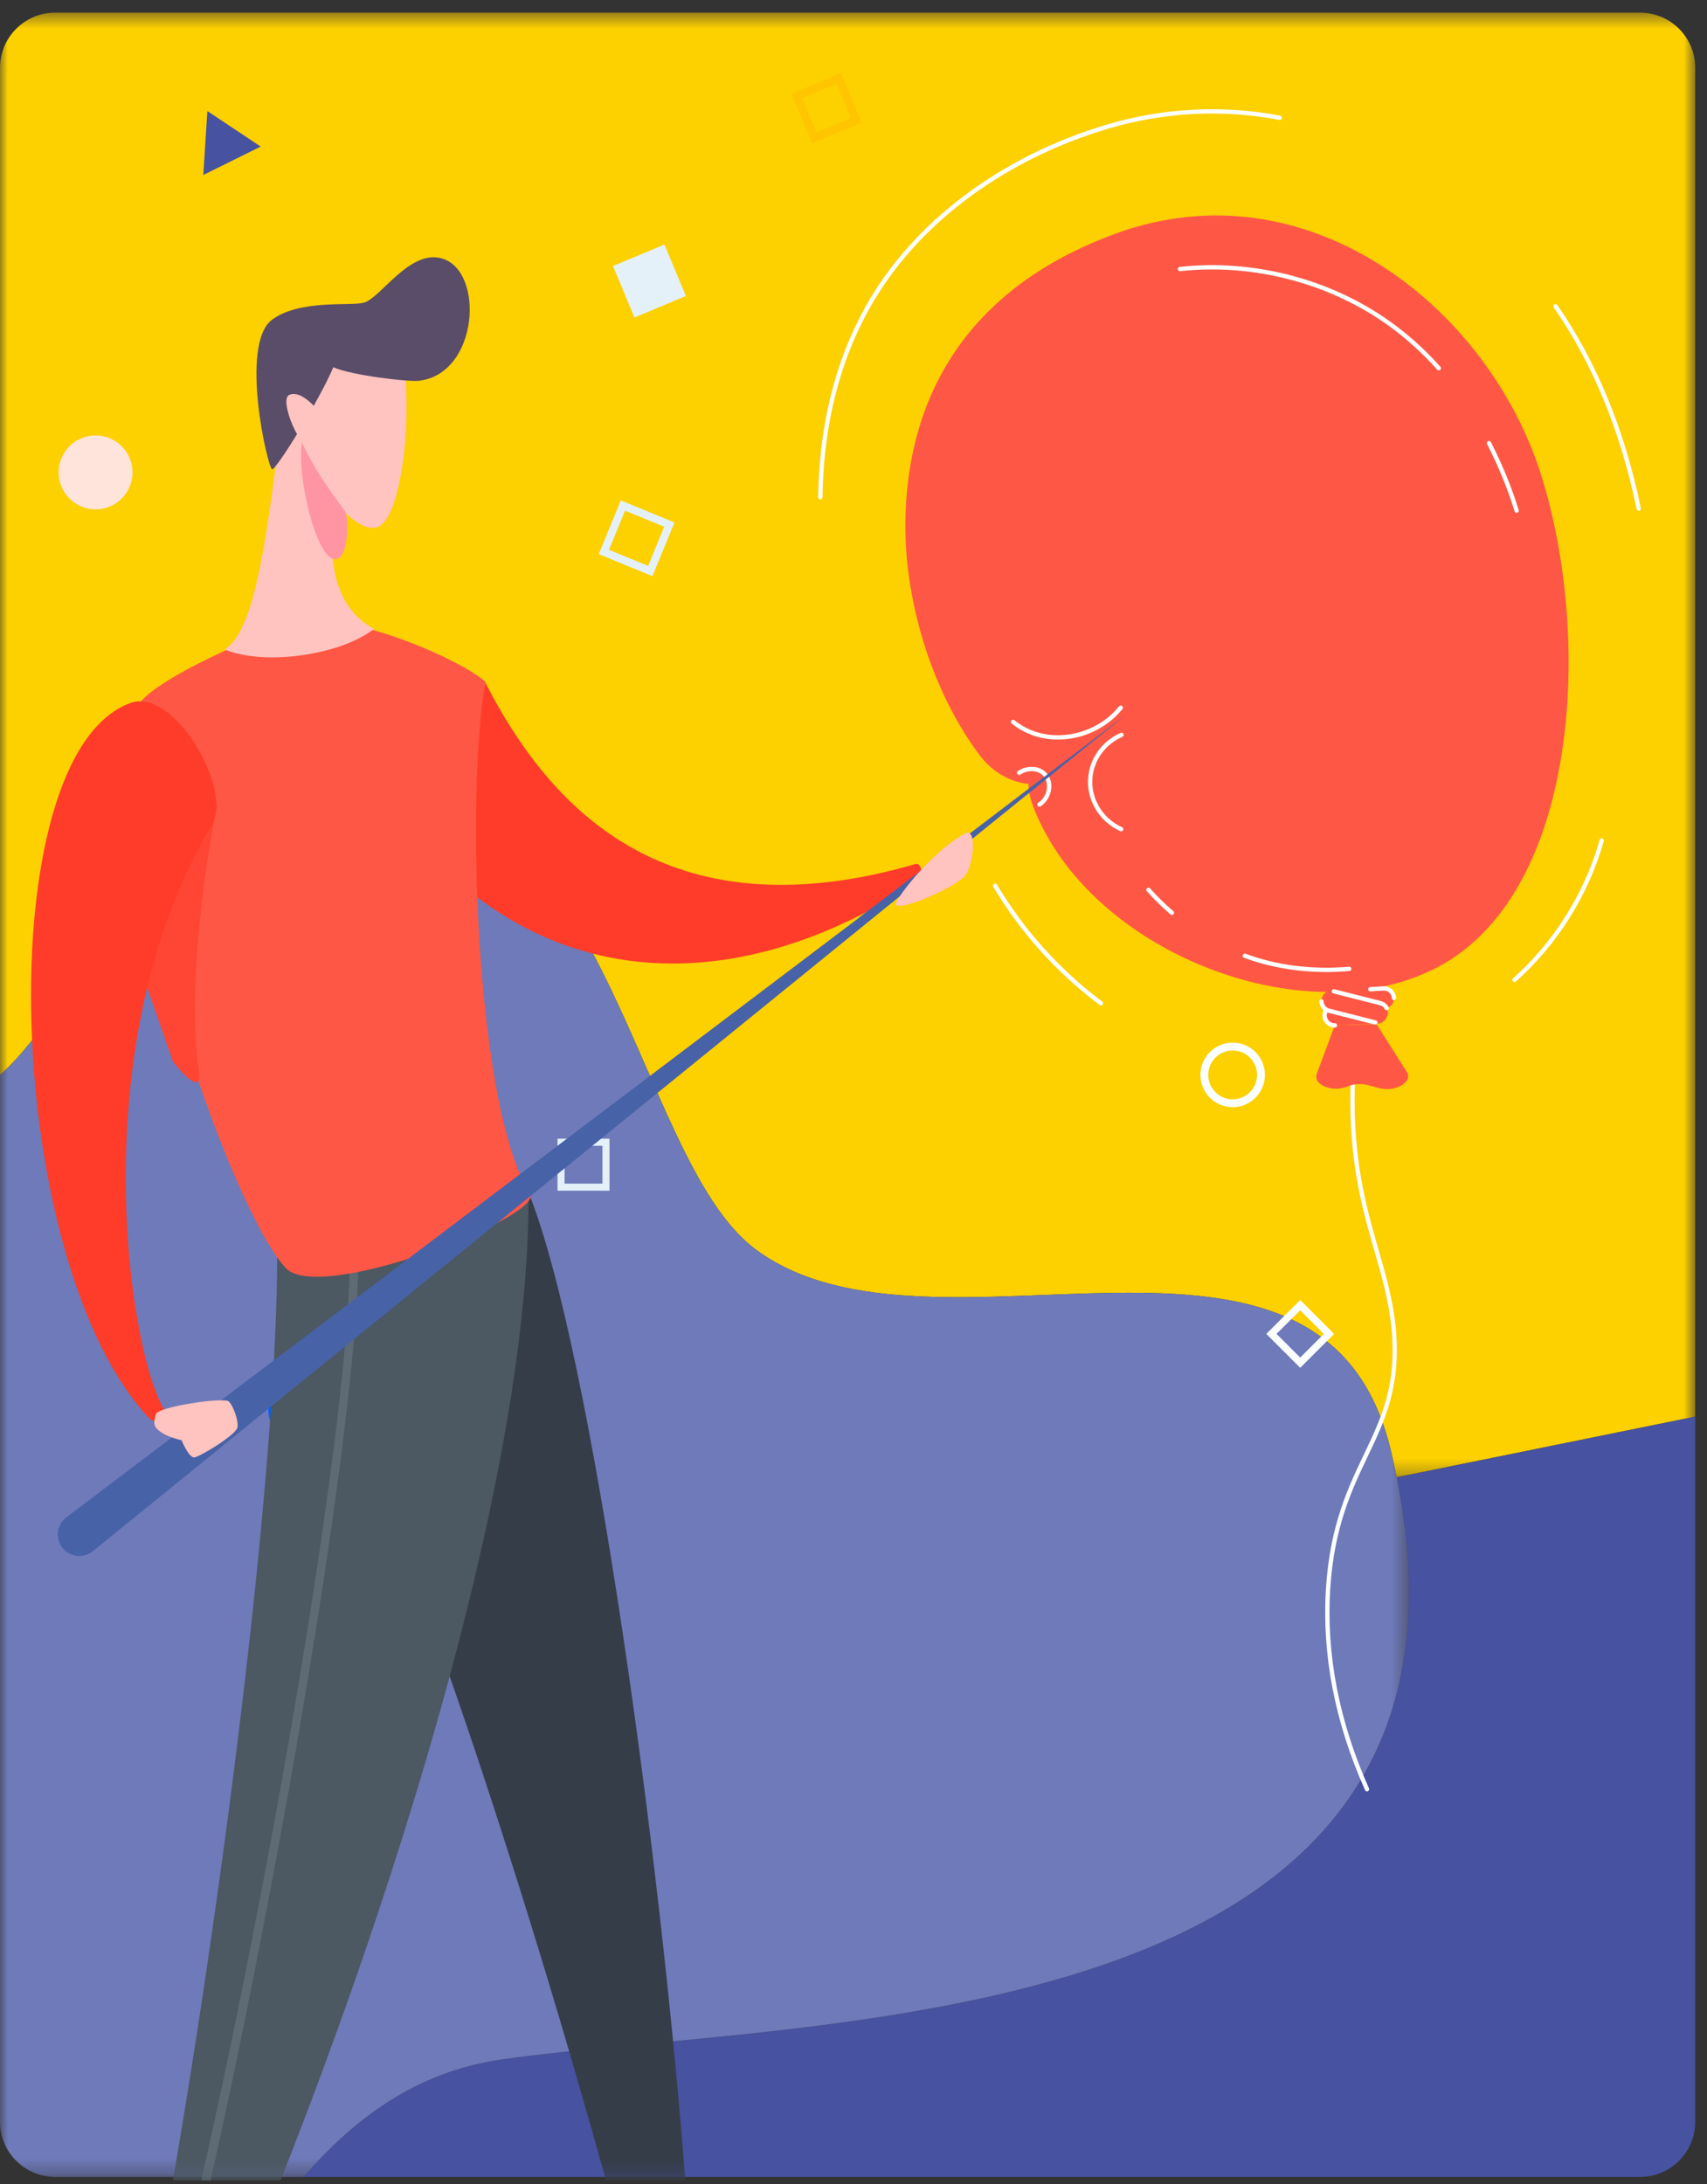 <?xml version="1.0" encoding="UTF-8"?>
<svg width="111px" height="142px" viewBox="0 0 111 142" version="1.1" xmlns="http://www.w3.org/2000/svg" xmlns:xlink="http://www.w3.org/1999/xlink">
    <rect x="0" y="0" width="111" height="142" fill="#333333" stroke="none"/>
    <!-- Generator: Sketch 61.2 (89653) - https://sketch.com -->
    <title>Group 61</title>
    <desc>Created with Sketch.</desc>
    <defs>
        <polygon id="path-1" points="0 0.484 110.235 0.484 110.235 95.708 0 95.708"></polygon>
        <polygon id="path-3" points="0 0.71 91.613 0.71 91.613 92.683 0 92.683"></polygon>
        <polygon id="path-5" points="0 141.76 110.235 141.76 110.235 0.822 0 0.822"></polygon>
    </defs>
    <g id="Segments---Import-CSV" stroke="none" stroke-width="1" fill="none" fill-rule="evenodd">
        <g id="Circle---3.1---Create-circle---CSV-" transform="translate(-338, -395)">
            <g id="banner" transform="translate(323, 380)">
                <g id="Group-61" transform="translate(15, 15)">
                    <g id="Group-3" transform="translate(0, 0.338)">
                        <mask id="mask-2" fill="white">
                            <use xlink:href="#path-1"></use>
                        </mask>
                        <g id="Clip-2"></g>
                        <path d="M21.052,49.225 C39.908,48.872 40.918,74.898 49.21,80.946 C60.784,89.4 86.122,75.512 90.457,94.036 C90.591,94.602 90.712,95.159 90.821,95.708 L110.235,91.764 L110.235,4.073 C110.235,2.09 108.629,0.484 106.646,0.484 L3.589,0.484 C1.606,0.484 -0,2.09 -0,4.073 L-0,69.546 C5.526,64.73 11.222,49.409 21.052,49.225" id="Fill-1" fill="#FDD000" mask="url(#mask-2)"></path>
                    </g>
                    <path d="M32.627,133.898 C27.116,134.687 23.095,137.677 19.736,141.532 L106.646,141.532 C108.629,141.532 110.235,139.925 110.235,137.943 L110.235,92.102 L90.821,96.046 C98.174,132.794 52.408,131.064 32.627,133.898" id="Fill-4" fill="#4752A0"></path>
                    <g id="Group-8" transform="translate(0, 48.849)">
                        <mask id="mask-4" fill="white">
                            <use xlink:href="#path-3"></use>
                        </mask>
                        <g id="Clip-7"></g>
                        <path d="M90.821,47.196 C90.712,46.648 90.591,46.091 90.457,45.525 C86.122,27.001 60.784,40.888 49.21,32.434 C40.918,26.387 39.908,0.361 21.052,0.714 C11.222,0.898 5.526,16.219 -0,21.036 L-0,65.645 L-0,89.094 C-0,91.076 1.606,92.683 3.589,92.683 L19.736,92.683 C23.094,88.828 27.116,85.838 32.626,85.049 C52.407,82.215 98.174,83.945 90.821,47.196" id="Fill-6" fill="#6E7AB9" mask="url(#mask-4)"></path>
                    </g>
                    <path d="M21.125,90.162 C21.966,91.003 21.966,92.366 21.125,93.207 C20.284,94.049 18.92,94.049 18.079,93.207 C17.238,92.366 17.238,91.003 18.079,90.162 C18.92,89.322 20.284,89.322 21.125,90.162" id="Fill-9" fill="#0062FF"></path>
                    <polygon id="Fill-11" fill="#0062FF" points="93.763 52.08 89.754 51.668 90.166 47.658 94.176 48.071"></polygon>
                    <path d="M9.373,62.249 L10.979,68.24 L15.365,63.854 L9.373,62.249 Z M10.358,63.233 L14.021,64.214 L11.339,66.896 L10.358,63.233 Z" id="Fill-13" fill="#E5F1F9"></path>
                    <path d="M80.155,67.786 C78.997,67.786 78.058,68.725 78.058,69.884 C78.058,71.042 78.997,71.982 80.155,71.982 C81.314,71.982 82.253,71.042 82.253,69.884 C82.253,68.725 81.314,67.786 80.155,67.786 M80.155,68.296 C81.031,68.296 81.743,69.008 81.743,69.884 C81.743,70.76 81.031,71.472 80.155,71.472 C79.28,71.472 78.567,70.76 78.567,69.884 C78.567,69.008 79.28,68.296 80.155,68.296" id="Fill-15" fill="#FCFFFF"></path>
                    <mask id="mask-6" fill="white">
                        <use xlink:href="#path-5"></use>
                    </mask>
                    <g id="Clip-18"></g>
                    <path d="M36.253,77.412 L39.633,77.412 L39.633,74.032 L36.253,74.032 L36.253,77.412 Z M36.711,76.954 L39.175,76.954 L39.175,74.491 L36.711,74.491 L36.711,76.954 Z" id="Fill-17" fill="#E5F1F9" mask="url(#mask-6)"></path>
                    <path d="M84.548,84.518 L82.343,86.723 L84.548,88.928 L86.753,86.723 L84.548,84.518 Z M84.548,85.185 L86.086,86.723 L84.548,88.262 L83.009,86.723 L84.548,85.185 Z" id="Fill-19" fill="#FCFFFF" mask="url(#mask-6)"></path>
                    <path d="M39.407,141.76 L44.558,141.76 C43.011,121.195 38.525,87.935 34.389,77.573 C33.978,76.539 17.431,81.2 18.083,82.357 C25.61,95.689 34.366,123.571 39.407,141.76" id="Fill-20" fill="#353D49" mask="url(#mask-6)"></path>
                    <path d="M11.246,141.76 L18.24,141.76 C25.766,122.758 34.45,95.563 34.372,77.592 C34.367,76.002 18.018,80.061 18.024,80.827 C18.133,94.444 14.692,121.752 11.246,141.76" id="Fill-21" fill="#4C5862" mask="url(#mask-6)"></path>
                    <path d="M13.088,141.76 L13.693,141.76 C14.874,136.533 16.154,130.385 17.512,123.24 C21.335,103.117 23.6,86.224 23.281,80.202 C23.273,80.047 23.138,79.931 22.988,79.938 C22.834,79.946 22.716,80.077 22.725,80.231 C23.204,89.3 18.078,119.783 13.088,141.76" id="Fill-22" fill="#5E6B75" mask="url(#mask-6)"></path>
                    <path d="M31.573,44.409 C35.658,52.333 43.176,60.917 59.549,56.17 C59.929,56.06 60.128,57.046 59.549,57.421 C48.478,64.583 38.225,63.935 30.824,58.172 C29.996,57.529 29.4,44.262 31.573,44.409" id="Fill-23" fill="#FF3C29" mask="url(#mask-6)"></path>
                    <path d="M31.573,44.335 C30.303,51.026 30.843,71.987 34.509,77.691 C34.864,79.286 20.769,84.761 18.583,82.446 C15.09,78.748 7.061,56.198 8.902,46.086 C9.203,44.412 17.973,40.664 19.581,40.42 C23.284,39.857 30.194,43.047 31.573,44.335" id="Fill-24" fill="#FF5745" mask="url(#mask-6)"></path>
                    <path d="M14.044,52.805 C13.532,55.047 12.101,64.109 12.926,69.584 C13.234,71.621 11.248,69.025 11.248,69.025 L9.011,62.592 L9.011,57.559 L10.968,53.084 L13.205,51.126 C13.205,51.126 14.321,51.601 14.044,52.805" id="Fill-25" fill="#FF4534" mask="url(#mask-6)"></path>
                    <path d="M21.894,32.715 C21.894,32.715 23.404,34.665 24.545,34.262 C26.578,33.546 27.12,22.836 25.431,21.666 C24.531,21.045 21.449,21.104 19.906,22.33 C17.671,24.102 17.948,40.234 14.604,42.218 C17.081,43.284 22.042,42.646 24.325,40.891 C20.334,38.767 21.894,32.715 21.894,32.715" id="Fill-26" fill="#FFC3C0" mask="url(#mask-6)"></path>
                    <path d="M22.434,33.229 C21.256,31.648 20.211,30.123 19.638,28.755 C19.308,31.002 20.474,35.834 21.594,36.305 C22.716,36.776 22.686,33.567 22.434,33.229" id="Fill-27" fill="#FF95A3" mask="url(#mask-6)"></path>
                    <path d="M17.697,30.506 C17.979,30.532 20.823,25.92 21.674,23.876 C22.865,24.409 26.539,24.828 27.199,24.76 C31.123,24.354 31.539,17.629 28.746,16.805 C26.646,16.185 24.752,19.378 23.662,19.678 C22.803,19.914 19.5,19.45 17.697,20.782 C15.549,22.369 17.415,30.479 17.697,30.506" id="Fill-28" fill="#5A4D69" mask="url(#mask-6)"></path>
                    <path d="M20.756,26.797 C20.294,26.18 19.427,25.38 18.798,25.679 C18.116,26.002 19.559,29.458 20.477,29.314 C20.935,29.241 21.217,27.414 20.756,26.797" id="Fill-29" fill="#FFC3C0" mask="url(#mask-6)"></path>
                    <path d="M8.49,45.704 C11.329,44.684 15.166,51.315 13.765,53.643 C5.277,67.751 8.362,88.104 10.739,91.748 C11.052,92.227 10.071,92.596 9.741,92.248 C0.177,82.193 -0.808,49.048 8.49,45.704" id="Fill-30" fill="#FF3C29" mask="url(#mask-6)"></path>
                    <path d="M66.087,51.932 L4.321,98.644 C3.703,99.107 3.577,99.983 4.041,100.601 C4.503,101.219 5.38,101.344 5.998,100.882 L66.456,51.822 L66.087,51.932 Z" id="Fill-31" fill="#4862A7" mask="url(#mask-6)"></path>
                    <path d="M14.883,91.117 C15.174,91.419 15.507,92.316 15.442,92.795 C15.378,93.274 13.013,94.7 12.646,94.752 C12.279,94.804 11.807,93.634 11.807,93.634 C11.807,93.634 10.551,93.389 10.129,92.795 C9.942,92.533 10.079,92.216 10.129,91.956 C10.224,91.456 14.592,90.815 14.883,91.117" id="Fill-32" fill="#FFC3C0" mask="url(#mask-6)"></path>
                    <polygon id="Fill-33" fill="#4752A0" mask="url(#mask-6)" points="13.485 7.221 13.219 11.376 16.95 9.529"></polygon>
                    <path d="M8.433,29.785 C8.946,31.011 8.367,32.419 7.142,32.931 C5.916,33.444 4.507,32.865 3.995,31.639 C3.483,30.414 4.062,29.005 5.287,28.493 C6.513,27.981 7.921,28.559 8.433,29.785" id="Fill-34" fill="#FFE4DB" mask="url(#mask-6)"></path>
                    <polygon id="Fill-35" fill="#E5F1F9" mask="url(#mask-6)" points="44.603 19.243 41.257 20.641 39.86 17.295 43.205 15.898"></polygon>
                    <path d="M43.859,33.967 L40.367,32.533 L38.934,36.025 L42.426,37.459 L43.859,33.967 Z M43.192,34.246 L42.147,36.792 L39.601,35.747 L40.646,33.201 L43.192,34.246 Z" id="Fill-36" fill="#E5F1F9" mask="url(#mask-6)"></path>
                    <path d="M54.682,4.755 L51.468,6.098 L52.812,9.312 L56.025,7.969 L54.682,4.755 Z M54.4,5.444 L55.336,7.686 L53.095,8.623 L52.158,6.382 L54.4,5.444 Z" id="Fill-37" fill="#FFC500" mask="url(#mask-6)"></path>
                    <path d="M100.215,30.88 C103.688,41.898 102.57,59.104 92.602,63.296 C84.593,66.811 72.257,62.265 67.9,54.008 C66.68,51.671 66.894,50.965 66.894,50.965 C66.894,50.965 66.5,50.951 65.924,50.752 C65.053,50.452 64.299,49.883 63.743,49.15 C60.583,44.981 58.805,39.006 58.874,33.946 C58.936,29.382 60.16,19.717 72.544,15.189 C84.927,10.66 96.743,19.863 100.215,30.88" id="Fill-38" fill="#FF5745" mask="url(#mask-6)"></path>
                    <path d="M71.596,65.373 C71.566,65.373 71.537,65.364 71.512,65.345 C68.704,63.238 66.375,60.649 64.587,57.654 C64.547,57.588 64.569,57.502 64.636,57.463 C64.701,57.423 64.788,57.444 64.827,57.51 C66.596,60.475 68.901,63.036 71.68,65.122 C71.741,65.168 71.754,65.256 71.708,65.317 C71.681,65.354 71.639,65.373 71.596,65.373" id="Fill-39" fill="#FCFFFF" mask="url(#mask-6)"></path>
                    <path d="M98.483,63.848 C98.444,63.848 98.407,63.832 98.379,63.801 C98.328,63.744 98.333,63.656 98.39,63.604 C101.058,61.225 103.057,58.029 104.018,54.606 C104.04,54.531 104.117,54.488 104.191,54.509 C104.266,54.529 104.309,54.607 104.288,54.681 C103.312,58.156 101.284,61.399 98.576,63.813 C98.55,63.837 98.517,63.848 98.483,63.848" id="Fill-40" fill="#FCFFFF" mask="url(#mask-6)"></path>
                    <path d="M106.56,33.211 C106.495,33.211 106.437,33.166 106.423,33.099 C105.384,28.048 103.57,23.637 101.032,19.988 C100.988,19.925 101.003,19.838 101.067,19.794 C101.13,19.75 101.217,19.765 101.262,19.828 C103.821,23.509 105.651,27.954 106.697,33.042 C106.713,33.119 106.664,33.193 106.589,33.208 C106.579,33.21 106.569,33.211 106.56,33.211" id="Fill-41" fill="#FCFFFF" mask="url(#mask-6)"></path>
                    <path d="M67.592,52.447 C67.547,52.447 67.504,52.426 67.476,52.387 C67.433,52.323 67.448,52.236 67.512,52.192 C67.832,51.971 68.038,51.628 68.077,51.252 C68.111,50.929 68.02,50.63 67.829,50.428 C67.486,50.068 66.836,50.036 66.348,50.359 C66.284,50.402 66.198,50.383 66.155,50.319 C66.112,50.254 66.13,50.168 66.195,50.125 C66.801,49.724 67.592,49.773 68.032,50.235 C68.28,50.496 68.397,50.877 68.356,51.281 C68.308,51.738 68.059,52.155 67.671,52.423 C67.647,52.439 67.619,52.447 67.592,52.447" id="Fill-42" fill="#FCFFFF" mask="url(#mask-6)"></path>
                    <path d="M53.344,32.47 L53.343,32.47 C53.265,32.469 53.204,32.405 53.205,32.328 C53.268,27.652 54.304,23.48 56.286,19.928 C59.335,14.463 65.066,10.147 72.01,8.089 C75.663,7.006 79.548,6.81 83.245,7.521 C83.321,7.536 83.371,7.609 83.356,7.685 C83.341,7.761 83.268,7.81 83.193,7.796 C79.539,7.093 75.7,7.287 72.089,8.356 C65.216,10.395 59.544,14.662 56.53,20.065 C54.571,23.575 53.547,27.703 53.484,32.332 C53.483,32.408 53.421,32.47 53.344,32.47" id="Fill-43" fill="#FCFFFF" mask="url(#mask-6)"></path>
                    <path d="M56.574,59.126 C56.281,59.327 55.862,59.665 55.862,59.665 C56.075,59.988 59.195,57.79 59.496,57.548 L73.256,46.435 L56.574,59.126 Z" id="Fill-44" fill="#4862A7" mask="url(#mask-6)"></path>
                    <path d="M88.891,116.463 C88.838,116.463 88.787,116.431 88.764,116.38 C86.8,111.988 85.946,107.568 86.224,103.241 C86.484,99.183 87.654,96.729 88.687,94.564 C89.832,92.165 90.821,90.093 90.489,86.431 C90.327,84.643 89.868,83.053 89.384,81.369 C88.661,78.862 87.843,76.02 87.806,71.825 C87.793,70.314 87.892,69.259 88.008,68.037 C88.047,67.639 88.086,67.217 88.126,66.751 C88.132,66.674 88.2,66.618 88.276,66.623 C88.353,66.63 88.411,66.698 88.404,66.774 C88.365,67.242 88.325,67.664 88.287,68.064 C88.167,69.328 88.071,70.326 88.085,71.823 C88.121,75.98 88.935,78.802 89.652,81.292 C90.141,82.989 90.603,84.592 90.767,86.405 C91.106,90.144 90.054,92.349 88.94,94.685 C87.918,96.827 86.76,99.255 86.502,103.259 C86.228,107.54 87.075,111.916 89.018,116.266 C89.051,116.336 89.018,116.419 88.948,116.45 C88.93,116.458 88.91,116.463 88.891,116.463" id="Fill-45" fill="#FCFFFF" mask="url(#mask-6)"></path>
                    <path d="M89.504,66.576 L91.474,69.683 C91.9,70.355 90.744,71.027 89.661,70.738 L88.949,70.548 C88.53,70.436 88.038,70.466 87.651,70.629 C86.647,71.049 85.355,70.529 85.626,69.813 L86.796,66.665 L89.504,66.576 Z" id="Fill-46" fill="#FF5745" mask="url(#mask-6)"></path>
                    <path d="M90.644,64.887 L90.644,64.891 C90.654,65.196 90.45,65.46 90.166,65.539 C90.081,65.382 89.938,65.262 89.756,65.217 L86.737,64.452 C86.39,64.363 86.036,64.575 85.949,64.921 C85.943,64.947 85.937,64.974 85.934,64.999 C85.958,64.674 86.224,64.411 86.555,64.398 L89.97,64.262 C90.326,64.248 90.63,64.528 90.644,64.887" id="Fill-47" fill="#FF5745" mask="url(#mask-6)"></path>
                    <path d="M90.135,66.206 C90.03,66.406 89.826,66.543 89.586,66.553 L86.809,66.665 C86.452,66.679 86.148,66.399 86.135,66.042 C86.134,66.04 86.134,66.04 86.134,66.038 C86.129,65.892 86.173,65.757 86.252,65.645 C86.302,65.673 86.358,65.697 86.418,65.712 L89.436,66.477 C89.707,66.545 89.988,66.429 90.135,66.206" id="Fill-48" fill="#FF5745" mask="url(#mask-6)"></path>
                    <path d="M90.643,65.029 C90.569,65.029 90.507,64.972 90.504,64.897 C90.493,64.61 90.258,64.387 89.975,64.401 L89.114,64.453 C89.038,64.459 88.971,64.4 88.966,64.322 C88.962,64.245 89.02,64.179 89.098,64.174 L89.961,64.122 C90.396,64.109 90.766,64.446 90.783,64.881 C90.786,64.958 90.726,65.025 90.649,65.029 C90.648,65.029 90.645,65.029 90.643,65.029" id="Fill-49" fill="#FCFFFF" mask="url(#mask-6)"></path>
                    <path d="M86.783,66.805 C86.362,66.805 86.012,66.471 85.995,66.048 C85.989,65.87 86.039,65.703 86.138,65.564 C86.183,65.5 86.271,65.486 86.334,65.531 C86.396,65.576 86.411,65.663 86.366,65.726 C86.303,65.815 86.27,65.922 86.274,66.033 C86.285,66.317 86.522,66.536 86.803,66.525 C86.882,66.525 86.945,66.582 86.948,66.66 C86.951,66.737 86.891,66.802 86.814,66.804 C86.803,66.805 86.794,66.805 86.783,66.805" id="Fill-50" fill="#FCFFFF" mask="url(#mask-6)"></path>
                    <path d="M90.245,65.826 C90.246,65.885 90.24,65.945 90.225,66.006 C90.208,66.073 90.18,66.136 90.143,66.193 C90.141,66.198 90.139,66.202 90.135,66.206 C89.987,66.428 89.707,66.545 89.436,66.477 L86.418,65.712 C86.357,65.697 86.303,65.673 86.253,65.645 C86.06,65.53 85.936,65.327 85.929,65.103 C85.928,65.071 85.929,65.039 85.935,65.004 C85.935,65.004 85.934,65.002 85.934,64.999 C85.938,64.974 85.944,64.947 85.949,64.921 C86.036,64.575 86.391,64.363 86.737,64.453 L89.756,65.217 C89.938,65.262 90.082,65.382 90.167,65.539 C90.214,65.625 90.241,65.724 90.245,65.826" id="Fill-51" fill="#FF5745" mask="url(#mask-6)"></path>
                    <path d="M90.166,65.679 C90.117,65.679 90.069,65.652 90.044,65.606 C89.974,65.476 89.859,65.388 89.722,65.353 L86.703,64.588 C86.628,64.569 86.583,64.493 86.602,64.418 C86.621,64.343 86.697,64.297 86.772,64.317 L89.79,65.082 C90.004,65.135 90.182,65.273 90.289,65.472 C90.326,65.541 90.301,65.625 90.233,65.661 C90.212,65.673 90.189,65.679 90.166,65.679" id="Fill-52" fill="#FCFFFF" mask="url(#mask-6)"></path>
                    <path d="M89.436,66.617 C89.425,66.617 89.413,66.616 89.402,66.612 L86.384,65.848 C86.317,65.83 86.251,65.804 86.183,65.766 C85.944,65.625 85.799,65.38 85.789,65.108 C85.787,65.03 85.847,64.966 85.924,64.963 C86.003,64.965 86.066,65.021 86.069,65.098 C86.075,65.275 86.169,65.433 86.323,65.525 C86.366,65.548 86.409,65.566 86.452,65.576 L89.471,66.342 C89.546,66.36 89.591,66.436 89.572,66.511 C89.556,66.575 89.499,66.617 89.436,66.617" id="Fill-53" fill="#FCFFFF" mask="url(#mask-6)"></path>
                    <path d="M68.793,48.082 C67.677,48.082 66.625,47.721 65.787,47.039 C65.727,46.99 65.718,46.903 65.767,46.842 C65.816,46.782 65.903,46.773 65.964,46.822 C66.879,47.567 68.068,47.906 69.312,47.775 C70.672,47.633 71.932,46.957 72.771,45.92 C72.82,45.86 72.908,45.851 72.968,45.899 C73.028,45.948 73.037,46.036 72.989,46.096 C72.103,47.19 70.774,47.904 69.342,48.054 C69.157,48.073 68.974,48.082 68.793,48.082" id="Fill-54" fill="#FCFFFF" mask="url(#mask-6)"></path>
                    <path d="M72.907,54.052 C72.889,54.052 72.869,54.047 72.85,54.038 C71.495,53.427 70.653,52.045 70.755,50.6 C70.846,49.31 71.658,48.178 72.875,47.647 C72.946,47.616 73.028,47.649 73.06,47.72 C73.091,47.79 73.058,47.873 72.987,47.904 C71.866,48.393 71.117,49.434 71.034,50.62 C70.94,51.948 71.716,53.219 72.965,53.784 C73.036,53.816 73.067,53.899 73.035,53.969 C73.011,54.02 72.96,54.052 72.907,54.052" id="Fill-55" fill="#FCFFFF" mask="url(#mask-6)"></path>
                    <path d="M98.62,33.342 C98.56,33.342 98.505,33.303 98.486,33.243 C98.042,31.791 97.44,30.319 96.697,28.868 C96.663,28.799 96.689,28.715 96.758,28.68 C96.827,28.644 96.911,28.672 96.946,28.741 C97.696,30.207 98.305,31.694 98.754,33.161 C98.777,33.235 98.735,33.313 98.661,33.336 C98.648,33.34 98.634,33.342 98.62,33.342" id="Fill-56" fill="#FCFFFF" mask="url(#mask-6)"></path>
                    <path d="M93.561,24.081 C93.522,24.081 93.484,24.065 93.456,24.034 C92.44,22.894 91.309,21.886 90.097,21.035 C86.28,18.362 81.412,17.123 76.744,17.63 C76.666,17.64 76.598,17.583 76.589,17.507 C76.581,17.43 76.637,17.361 76.713,17.352 C81.449,16.836 86.385,18.096 90.257,20.807 C91.488,21.669 92.634,22.692 93.665,23.848 C93.716,23.906 93.711,23.995 93.653,24.046 C93.627,24.069 93.593,24.081 93.561,24.081" id="Fill-57" fill="#FCFFFF" mask="url(#mask-6)"></path>
                    <path d="M86.248,63.194 C84.358,63.194 82.531,62.88 80.896,62.269 C80.823,62.241 80.786,62.161 80.814,62.088 C80.841,62.016 80.921,61.979 80.994,62.006 C83.02,62.765 85.346,63.056 87.722,62.851 C87.799,62.843 87.867,62.901 87.873,62.978 C87.88,63.055 87.823,63.123 87.746,63.129 C87.243,63.173 86.743,63.194 86.248,63.194" id="Fill-58" fill="#FCFFFF" mask="url(#mask-6)"></path>
                    <path d="M76.207,59.488 C76.175,59.488 76.142,59.476 76.117,59.454 C75.575,58.989 75.056,58.481 74.574,57.943 C74.523,57.885 74.528,57.797 74.585,57.746 C74.642,57.694 74.731,57.699 74.783,57.756 C75.256,58.285 75.766,58.785 76.298,59.242 C76.357,59.292 76.363,59.38 76.313,59.439 C76.286,59.471 76.247,59.488 76.207,59.488" id="Fill-59" fill="#FCFFFF" mask="url(#mask-6)"></path>
                    <path d="M62.722,54.199 C60.32,55.574 58.079,58.687 58.239,58.827 C58.698,59.235 62.14,57.631 62.722,56.976 C63.304,56.321 63.583,53.705 62.722,54.199" id="Fill-60" fill="#FFC3C0" mask="url(#mask-6)"></path>
                </g>
            </g>
        </g>
    </g>
</svg>